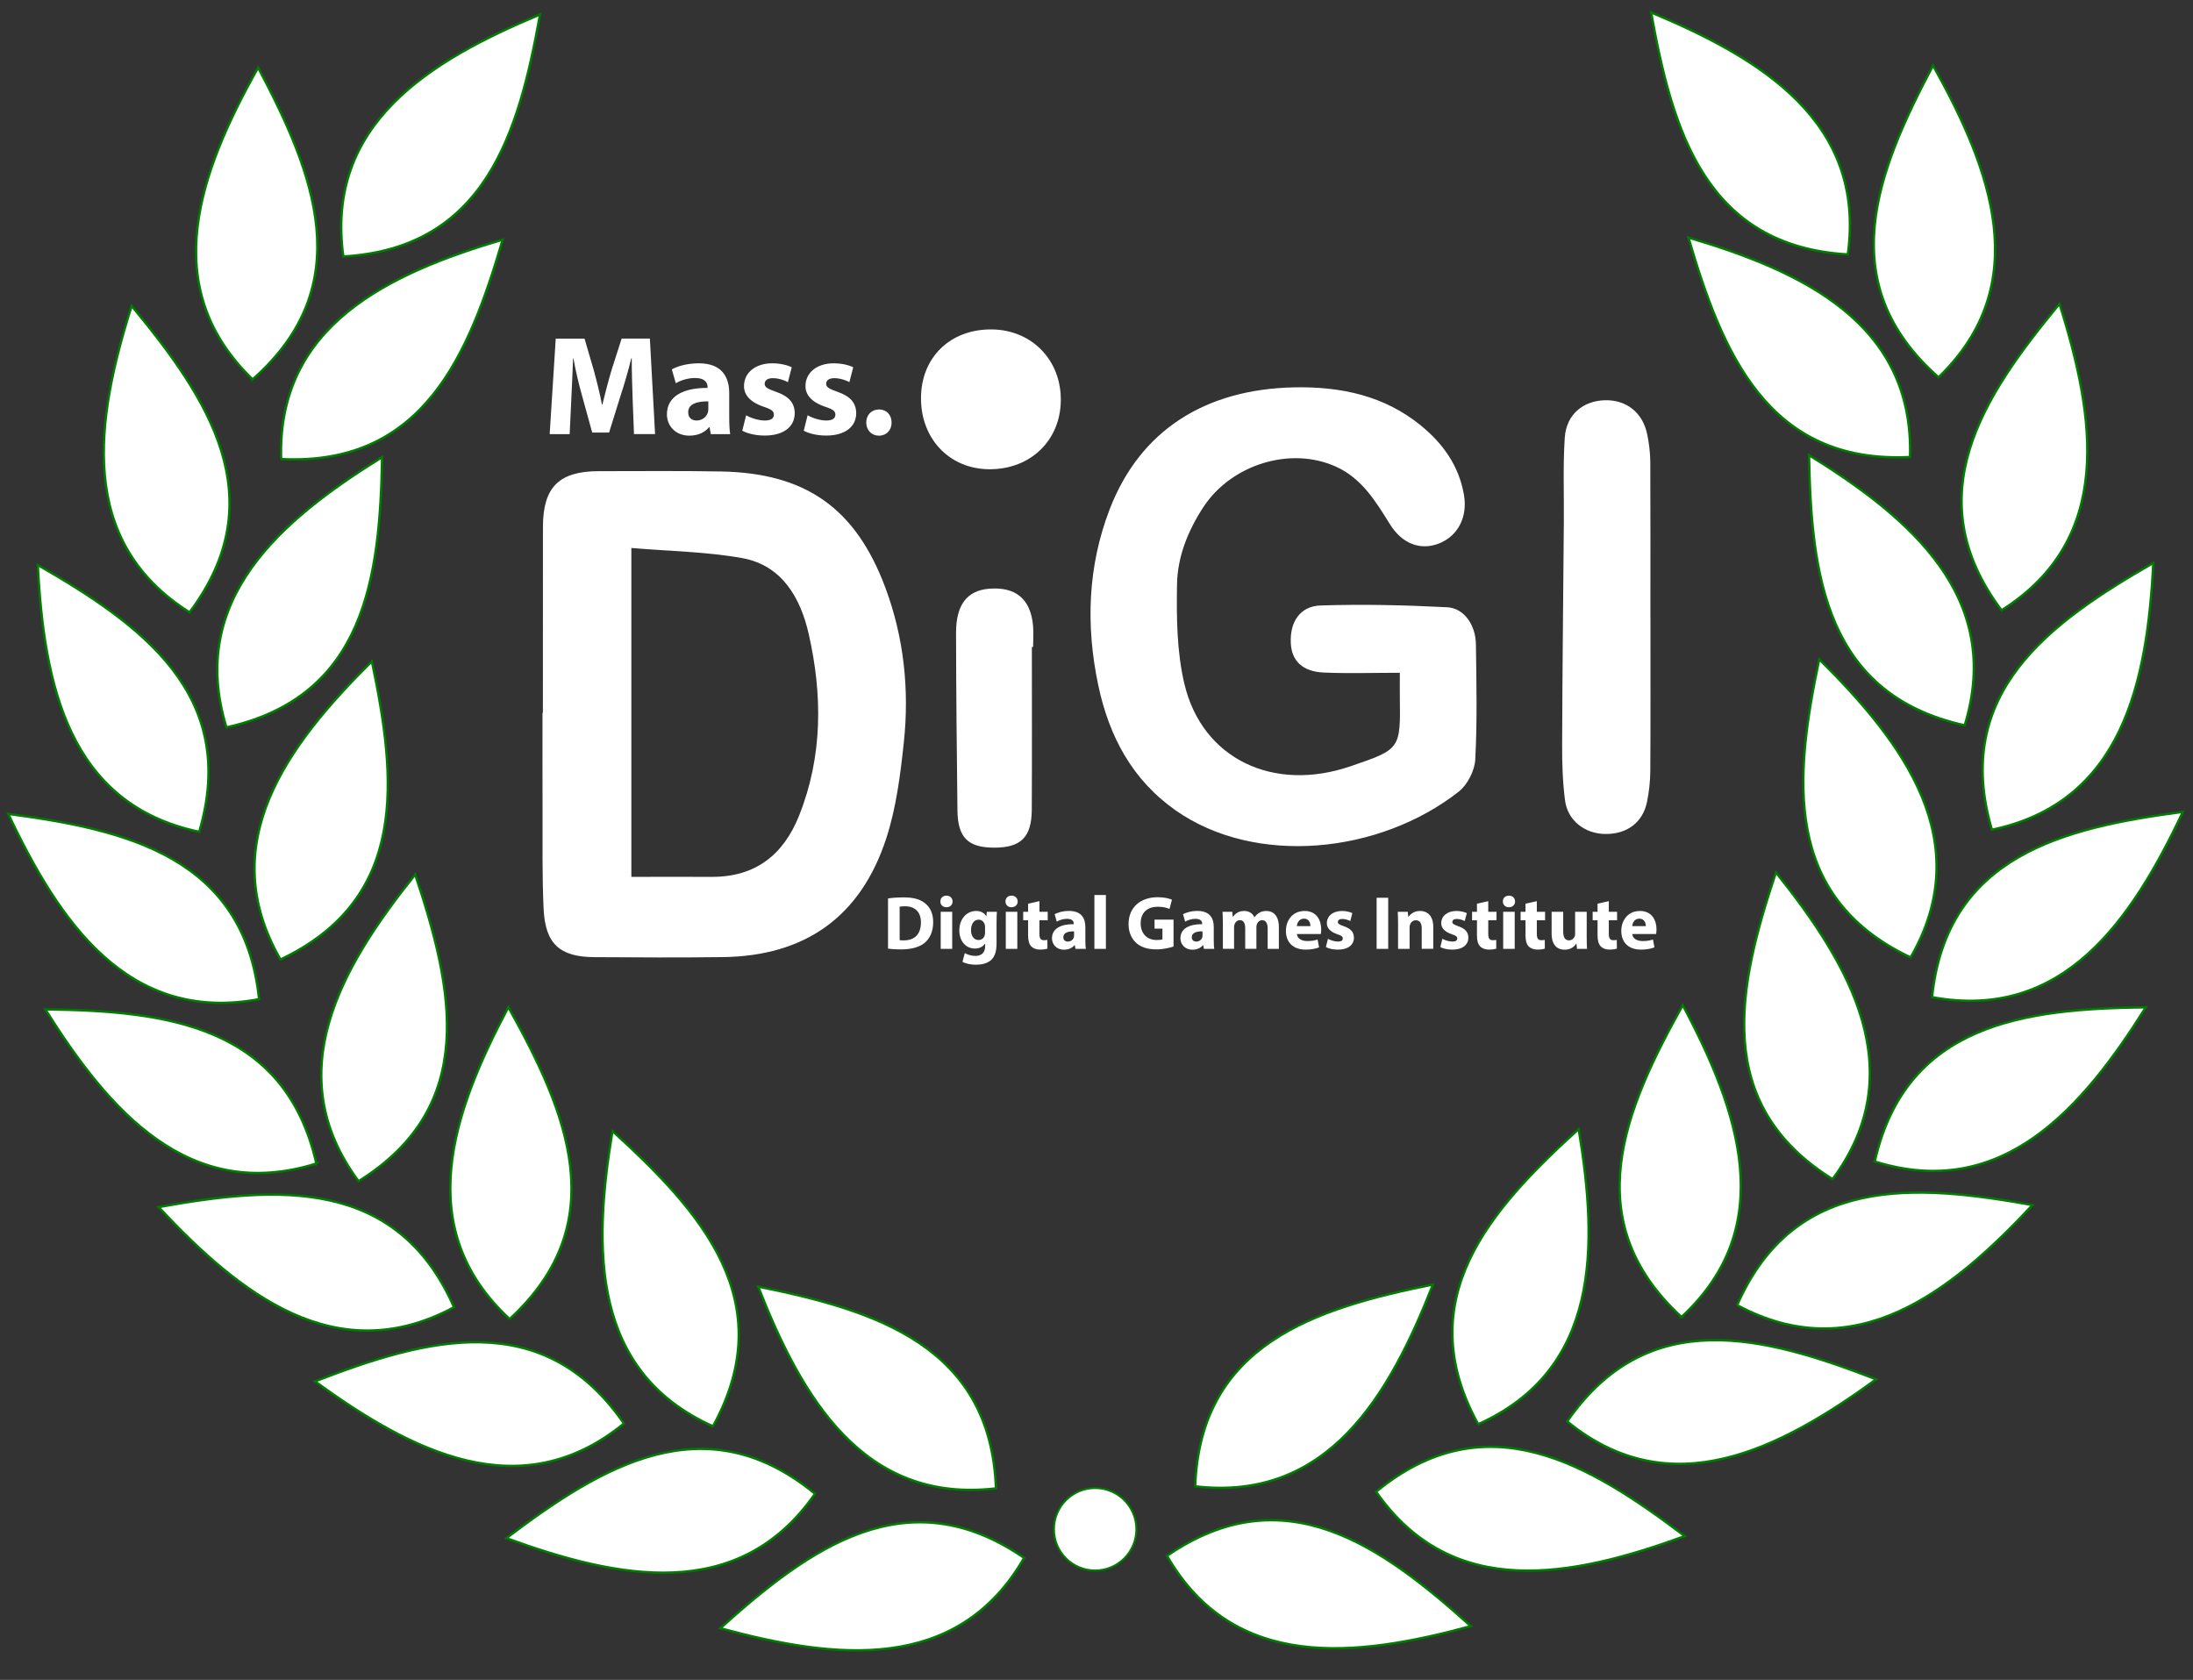 <svg xmlns="http://www.w3.org/2000/svg" width="940" height="720"><rect width="100%" height="100%" fill="#333333" stroke="none"/><g><g fill="#fff" stroke="#007D00"><g><path d="M500.23 666.82c50.26-34.6 92-4.22 130.2 30.14-49.33 13.4-101.57 19.5-130.2-30.14z"/><path d="M512.3 637.03c2.24-61 51.53-76.33 101.9-86.48-18.68 47.58-44.98 93.13-101.9 86.48z"/><path d="M589.86 639.34c47.15-38.74 91.3-11.98 132.28 19.03-48.02 17.52-99.56 28-132.28-19.03z"/><path d="M633.6 610.42c-29.4-53.5 5.03-91.95 43.07-126.52 8.38 50.43 9.18 103.02-43.08 126.52z"/><path d="M671.75 609.23c34.7-50.2 84.5-36.6 132.43-18.05-41.36 30.04-88.04 54.28-132.43 18.05z"/><path d="M720.76 564.46c-44.9-41.34-24.5-88.77.53-133.65 24 45.14 41.5 94.73-.54 133.65z"/><path d="M744.6 559.4c24.53-55.9 76-52.02 126.58-42.92-34.88 37.37-76.1 70.04-126.57 42.9z"/><path d="M785.5 505.37c-51.77-32.3-40.54-82.68-24.26-131.43 31.96 39.9 58.37 85.38 24.27 131.43z"/><path d="M803.6 497.8c13.5-59.5 64.77-65.44 116.16-66.06-27.2 43.28-61.5 83.16-116.17 66.07z"/><path d="M818.96 410.35c-55.14-26.15-49.75-77.5-39.16-127.78 36.32 35.97 67.76 78.14 39.16 127.78z"/><path d="M828.15 427.37c6.34-60.7 56.56-72.68 107.5-79.4-21.85 46.2-51.17 89.87-107.5 79.4z"/><path d="M842.14 310.86c-59.6-13.17-65.8-64.42-66.72-115.8 43.44 26.94 83.5 61 66.72 115.8z"/><path d="M853.8 355.62c-17.24-58.54 24.63-88.73 69.2-114.35-2.64 51.06-13.12 102.6-69.2 114.35z"/><path d="M818.7 195.87c-60.95 3.05-80.5-44.72-94.96-94.04 49.02 14.5 96.66 36.77 94.96 94.04z"/><path d="M857.94 261.56c-36.63-48.8-7.96-91.74 24.82-131.32 15.4 48.74 23.6 100.7-24.82 131.32z"/><path d="M792.04 109.04c-60.93-3.52-75.23-53.12-84.3-103.7 47.17 19.68 92.14 46.94 84.3 103.7z"/><path d="M830.93 161.7c-45.78-40.35-26.43-88.2-2.36-133.62 24.97 44.6 43.55 93.8 2.36 133.62z"/></g><g><path d="M438.97 667.7c-50.26-34.6-92-4.22-130.2 30.15 49.33 13.4 101.57 19.48 130.2-30.15z"/><path d="M426.9 637.9c-2.24-60.97-51.53-76.32-101.9-86.46 18.68 47.58 44.98 93.12 101.9 86.47z"/><path d="M349.34 640.22c-47.15-38.74-91.3-11.98-132.28 19.03 48.02 17.53 99.56 28 132.28-19.03z"/><path d="M305.6 611.3c29.4-53.48-5.04-91.95-43.07-126.52-8.38 50.43-9.18 103.02 43.08 126.52z"/><path d="M267.44 610.1c-34.7-50.2-84.5-36.6-132.42-18.04 41.36 30.05 88.03 54.28 132.42 18.05z"/><path d="M218.44 565.34c44.9-41.34 24.5-88.77-.53-133.65-24 45.12-41.5 94.7.54 133.64z"/><path d="M194.6 560.28c-24.53-55.9-76-52.02-126.6-42.92 34.9 37.37 76.12 70.04 126.6 42.92z"/><path d="M153.7 506.25c51.77-32.3 40.54-82.68 24.26-131.43-31.96 39.9-58.37 85.38-24.27 131.43z"/><path d="M135.6 498.7c-13.5-59.52-64.77-65.45-116.16-66.08 27.2 43.3 61.48 83.16 116.17 66.07z"/><path d="M120.23 411.23c55.14-26.15 49.75-77.5 39.16-127.78-36.33 35.97-67.77 78.14-39.17 127.78z"/><path d="M111.05 428.25c-6.34-60.7-56.56-72.68-107.5-79.4 21.85 46.2 51.16 89.87 107.5 79.4z"/><path d="M97.06 311.74c59.58-13.17 65.8-64.42 66.72-115.8-43.44 26.94-83.5 61-66.72 115.8z"/><path d="M85.4 356.5c17.24-58.53-24.63-88.73-69.2-114.34 2.63 51.05 13.12 102.6 69.2 114.35z"/><path d="M120.5 196.75c60.95 3.06 80.5-44.72 94.96-94.04-49.02 14.52-96.67 36.78-94.96 94.05z"/><path d="M81.25 262.44c36.63-48.8 7.97-91.74-24.82-131.32-15.4 48.74-23.6 100.7 24.82 131.32z"/><path d="M147.16 109.92c60.92-3.52 75.22-53.12 84.3-103.7-47.17 19.7-92.15 46.94-84.3 103.7z"/><path d="M108.27 162.6c45.78-40.37 26.42-88.23 2.36-133.64-24.97 44.6-43.55 93.8-2.36 133.63z"/></g><path stroke-width=".85" d="M487.1 655.43c0 9.77-7.92 17.68-17.68 17.68-9.77 0-17.68-7.9-17.68-17.67 0-9.76 7.9-17.68 17.68-17.68 9.76 0 17.68 7.92 17.68 17.68z" stroke-linecap="round"/></g></g><g fill="#fff" enable-background="new"><path d="M271.16 170.4c-.18-4.93-.37-10.88-.37-16.83h-.2c-1.26 5.22-2.96 11.05-4.54 15.85l-4.98 15.97h-7.23l-4.37-15.86c-1.34-4.8-2.74-10.63-3.7-15.97h-.13c-.24 5.52-.42 11.84-.73 16.94l-.73 15.56h-8.57l2.6-40.93h12.34l4 13.66c1.28 4.72 2.56 9.83 3.47 14.62h.18c1.15-4.73 2.55-10.14 3.9-14.7l4.36-13.6h12.1l2.23 40.94h-9.04l-.6-15.67zM304.68 186.06l-.54-2.98h-.18c-1.95 2.37-4.98 3.64-8.5 3.64-6.02 0-9.6-4.37-9.6-9.1 0-7.72 6.92-11.42 17.43-11.36v-.42c0-1.58-.86-3.83-5.42-3.83-3.03 0-6.25 1.04-8.2 2.26l-1.7-5.96c2.07-1.15 6.14-2.6 11.54-2.6 9.9 0 13.06 5.82 13.06 12.8v10.33c0 2.85.12 5.6.42 7.23h-8.32zm-1.1-14.03c-4.85-.06-8.6 1.1-8.6 4.67 0 2.37 1.57 3.53 3.63 3.53 2.32 0 4.2-1.52 4.8-3.4.13-.5.2-1.04.2-1.58v-3.22zM319.8 177.98c1.7 1.03 5.23 2.25 7.96 2.25 2.8 0 3.95-.98 3.95-2.5 0-1.5-.9-2.24-4.36-3.4-6.14-2.06-8.5-5.4-8.44-8.92 0-5.52 4.73-9.7 12.08-9.7 3.46 0 6.56.78 8.38 1.7l-1.64 6.37c-1.33-.73-3.88-1.7-6.44-1.7-2.24 0-3.52.9-3.52 2.43 0 1.4 1.16 2.12 4.8 3.4 5.65 1.94 8.02 4.8 8.08 9.17 0 5.52-4.38 9.6-12.88 9.6-3.9 0-7.35-.86-9.6-2.07l1.65-6.62zM346.17 177.98c1.7 1.03 5.22 2.25 7.95 2.25 2.8 0 3.95-.98 3.95-2.5 0-1.5-.9-2.24-4.37-3.4-6.14-2.06-8.5-5.4-8.44-8.92 0-5.52 4.73-9.7 12.08-9.7 3.46 0 6.56.78 8.38 1.7l-1.64 6.37c-1.33-.73-3.9-1.7-6.44-1.7-2.24 0-3.52.9-3.52 2.43 0 1.4 1.16 2.12 4.8 3.4 5.65 1.94 8.02 4.8 8.08 9.17 0 5.52-4.38 9.6-12.88 9.6-3.9 0-7.35-.86-9.6-2.07l1.65-6.62zM371.3 181.14c0-3.28 2.26-5.65 5.47-5.65 3.22 0 5.4 2.3 5.4 5.64 0 3.22-2.18 5.6-5.46 5.6-3.14-.02-5.4-2.38-5.4-5.6z"/></g><g fill="#fff" enable-background="new"><path d="M380.64 385.07c1.82-.3 4.2-.45 6.7-.45 4.15 0 6.85.75 8.96 2.34 2.27 1.7 3.7 4.4 3.7 8.25 0 4.2-1.52 7.1-3.64 8.88-2.3 1.9-5.8 2.82-10.1 2.82-2.57 0-4.4-.16-5.62-.32v-21.5zm4.97 17.87c.43.1 1.1.1 1.73.1 4.5.03 7.4-2.44 7.4-7.67.04-4.55-2.62-6.95-6.88-6.95-1.1 0-1.82.1-2.24.2v14.32zM408.32 386.37c0 1.37-1.04 2.47-2.67 2.47-1.55 0-2.6-1.1-2.56-2.47-.04-1.43 1-2.5 2.6-2.5s2.6 1.07 2.62 2.5zm-5.1 20.3V390.8h4.93v15.88h-4.93zM427.3 390.8c-.08 1-.14 2.33-.14 4.7v8.87c0 3.05-.62 5.56-2.4 7.15-1.76 1.5-4.13 1.95-6.47 1.95-2.1 0-4.3-.43-5.73-1.24l.98-3.73c1 .58 2.76 1.2 4.6 1.2 2.35 0 4.14-1.27 4.14-4.2v-1.03h-.08c-.94 1.33-2.47 2.08-4.3 2.08-3.92 0-6.7-3.2-6.7-7.77 0-5.1 3.3-8.35 7.2-8.35 2.18 0 3.54.95 4.35 2.25h.07l.16-1.9h4.3zm-5.08 6.46c0-.33-.03-.65-.1-.9-.35-1.3-1.3-2.2-2.66-2.2-1.8 0-3.25 1.63-3.25 4.53 0 2.36 1.18 4.2 3.26 4.2 1.27 0 2.27-.83 2.6-2 .13-.36.16-.88.16-1.3v-2.34zM436.22 386.37c0 1.37-1.04 2.47-2.66 2.47-1.56 0-2.6-1.1-2.57-2.47-.04-1.43 1-2.5 2.6-2.5s2.6 1.07 2.62 2.5zm-5.1 20.3V390.8h4.94v15.88h-4.94zM445.55 386.24v4.55h3.54v3.63h-3.56v5.75c0 1.92.46 2.8 1.95 2.8.6 0 1.1-.07 1.46-.13l.03 3.73c-.66.26-1.83.42-3.23.42-1.6 0-2.92-.55-3.7-1.36-.9-.94-1.36-2.47-1.36-4.7v-6.5h-2.1v-3.65h2.1v-3.45l4.85-1.1zM460.98 406.68l-.3-1.6h-.1c-1.03 1.27-2.66 1.96-4.54 1.96-3.22 0-5.13-2.34-5.13-4.88 0-4.12 3.7-6.1 9.33-6.07v-.24c0-.84-.46-2.05-2.9-2.05-1.62 0-3.34.57-4.38 1.22l-.9-3.2c1.1-.6 3.27-1.4 6.16-1.4 5.3 0 7 3.13 7 6.87v5.5c0 1.54.06 3 .23 3.88h-4.45zm-.6-7.5c-2.6-.04-4.6.58-4.6 2.5 0 1.26.84 1.88 1.95 1.88 1.23 0 2.24-.8 2.56-1.82.06-.26.1-.55.1-.84v-1.73zM469.1 383.6h4.93v23.08h-4.93V383.6zM503.04 405.67c-1.52.52-4.42 1.23-7.3 1.23-4 0-6.9-1-8.9-2.95-2.02-1.9-3.13-4.74-3.1-7.96.04-7.3 5.33-11.45 12.5-11.45 2.84 0 5.02.56 6.1 1.08l-1.05 3.96c-1.2-.53-2.7-.95-5.1-.95-4.14 0-7.26 2.34-7.26 7.08 0 4.52 2.83 7.18 6.9 7.18 1.13 0 2.04-.12 2.43-.3V398h-3.38v-3.86h8.14v11.53zM516.04 406.68l-.3-1.6h-.1c-1.03 1.27-2.66 1.96-4.54 1.96-3.22 0-5.13-2.34-5.13-4.88 0-4.12 3.7-6.1 9.32-6.07v-.24c0-.84-.47-2.05-2.9-2.05-1.63 0-3.35.57-4.4 1.22l-.9-3.2c1.1-.6 3.28-1.4 6.17-1.4 5.3 0 7 3.13 7 6.87v5.5c0 1.54.05 3 .22 3.88h-4.46zm-.6-7.5c-2.6-.04-4.6.58-4.6 2.5 0 1.26.84 1.88 1.95 1.88 1.22 0 2.23-.8 2.55-1.82.07-.26.1-.55.1-.84v-1.73zM524.16 395.86c0-1.98-.07-3.67-.13-5.07h4.16l.2 2.14h.1c.7-1 2.1-2.5 4.82-2.5 2.05 0 3.67 1.04 4.35 2.7h.07c.58-.82 1.3-1.47 2.04-1.92.88-.53 1.86-.78 3.03-.78 3.06 0 5.37 2.14 5.37 6.88v9.36h-4.8v-8.64c0-2.3-.76-3.64-2.35-3.64-1.14 0-1.95.78-2.28 1.72-.13.36-.2.88-.2 1.27v9.28h-4.8v-8.9c0-2.02-.7-3.38-2.27-3.38-1.27 0-2.02.97-2.3 1.8-.17.38-.2.83-.2 1.22v9.26h-4.8v-10.82zM555.9 400.3c.16 2.06 2.17 3.03 4.48 3.03 1.7 0 3.05-.23 4.38-.65l.65 3.35c-1.6.65-3.6.97-5.74.97-5.4 0-8.48-3.1-8.48-8.08 0-4.03 2.5-8.48 8.03-8.48 5.14 0 7.1 4 7.1 7.92 0 .85-.1 1.6-.17 1.95H555.9zm5.8-3.37c0-1.2-.5-3.2-2.78-3.2-2.08 0-2.93 1.87-3.06 3.2h5.85zM569.2 402.36c.92.55 2.8 1.2 4.27 1.2 1.5 0 2.1-.52 2.1-1.33 0-.82-.48-1.2-2.33-1.82-3.28-1.1-4.55-2.88-4.5-4.77 0-2.95 2.52-5.2 6.45-5.2 1.84 0 3.5.43 4.47.92l-.87 3.4c-.72-.38-2.08-.9-3.45-.9-1.2 0-1.88.48-1.88 1.3 0 .74.62 1.13 2.57 1.82 3.02 1.03 4.28 2.56 4.32 4.9 0 2.96-2.34 5.13-6.9 5.13-2.07 0-3.92-.45-5.12-1.1l.88-3.54zM595.04 384.78v21.9h-4.97v-21.9h4.97zM599.26 395.86c0-1.98-.06-3.67-.13-5.07h4.3l.22 2.17h.1c.64-1 2.27-2.53 4.9-2.53 3.25 0 5.7 2.14 5.7 6.82v9.42h-4.95v-8.8c0-2.05-.72-3.45-2.5-3.45-1.37 0-2.18.94-2.5 1.85-.13.3-.2.78-.2 1.24v9.16h-4.94v-10.82zM618.27 402.36c.9.55 2.8 1.2 4.25 1.2 1.5 0 2.1-.52 2.1-1.33 0-.82-.47-1.2-2.33-1.82-3.3-1.1-4.55-2.88-4.52-4.77 0-2.95 2.53-5.2 6.46-5.2 1.86 0 3.5.43 4.5.92l-.9 3.4c-.7-.38-2.07-.9-3.43-.9-1.2 0-1.88.48-1.88 1.3 0 .74.62 1.13 2.57 1.82 3 1.03 4.28 2.56 4.3 4.9 0 2.96-2.33 5.13-6.88 5.13-2.08 0-3.93-.45-5.13-1.1l.87-3.54zM637.92 386.24v4.55h3.54v3.63h-3.54v5.75c0 1.92.45 2.8 1.95 2.8.62 0 1.1-.07 1.46-.13l.03 3.73c-.65.26-1.82.42-3.2.42-1.6 0-2.94-.55-3.72-1.36-.9-.94-1.36-2.47-1.36-4.7v-6.5h-2.1v-3.65h2.1v-3.45l4.84-1.1zM649.42 386.37c0 1.37-1.04 2.47-2.66 2.47-1.56 0-2.6-1.1-2.57-2.47-.04-1.43 1-2.5 2.6-2.5s2.6 1.07 2.62 2.5zm-5.1 20.3V390.8h4.94v15.88h-4.94zM658.74 386.24v4.55h3.54v3.63h-3.54v5.75c0 1.92.46 2.8 1.95 2.8.6 0 1.1-.07 1.45-.13l.03 3.73c-.65.26-1.82.42-3.2.42-1.6 0-2.94-.55-3.72-1.36-.9-.94-1.36-2.47-1.36-4.7v-6.5h-2.1v-3.65h2.1v-3.45l4.84-1.1zM680.12 401.58c0 2.08.06 3.77.13 5.1h-4.3l-.22-2.24h-.1c-.6.97-2.1 2.6-4.97 2.6-3.2 0-5.58-2.02-5.58-6.92v-9.33h4.97v8.54c0 2.3.74 3.7 2.47 3.7 1.36 0 2.14-.94 2.46-1.72.13-.3.17-.68.17-1.07v-9.46h4.97v10.78zM689.6 386.24v4.55h3.54v3.63h-3.54v5.75c0 1.92.46 2.8 1.95 2.8.62 0 1.1-.07 1.46-.13l.05 3.73c-.65.26-1.82.42-3.22.42-1.6 0-2.92-.55-3.7-1.36-.9-.94-1.37-2.47-1.37-4.7v-6.5h-2.1v-3.65h2.1v-3.45l4.84-1.1zM699.64 400.3c.16 2.06 2.18 3.03 4.48 3.03 1.7 0 3.06-.23 4.4-.65l.64 3.35c-1.63.65-3.6.97-5.75.97-5.4 0-8.47-3.1-8.47-8.08 0-4.03 2.5-8.48 8.02-8.48 5.13 0 7.08 4 7.08 7.92 0 .85-.1 1.6-.16 1.95h-10.23zm5.82-3.37c0-1.2-.52-3.2-2.8-3.2-2.08 0-2.92 1.87-3.05 3.2h5.86z"/></g><path fill="#fff" d="M232.7 305.5c0-26.57 0-53.15.03-79.73.02-17 6.9-23.83 24-23.83 17.4 0 34.82-.18 52.22.13 36.26.63 57.75 15.6 70.5 49.66 8 21.4 10.38 43.8 7.97 66.42-1.48 13.85-3.24 28-7.53 41.16-10.98 33.7-34.88 50.47-70.1 50.9-18.34.24-36.7.15-55.04.02-14.88-.1-21.04-5.7-21.74-20.75-.65-14.1-.4-28.22-.45-42.32-.06-13.9-.02-27.76-.02-41.64.06 0 .1 0 .16 0zm37.92-70.65c0 47.95 0 94.24 0 140.97 11.88 0 23.13-.05 34.4 0 18.7.1 30.78-9.4 37.5-26.24 10.15-25.48 10.06-51.84 4.1-77.96-3.47-15.2-11.3-29.32-28.47-32.42-15.32-2.75-31.1-2.95-47.53-4.34zM600.02 288.35c-11.52 0-22.1.36-32.63-.1-9.08-.4-13.73-5-14.1-12.55-.48-9.06 3.9-15.93 12.82-16.2 18.05-.58 36.17-.16 54.2.77 7.25.38 12.2 7.58 12.32 15.87.22 16.47.6 32.98-.28 49.4-.26 4.8-3.36 10.85-7.14 13.8-34.03 26.65-87.02 31.98-121.26 8-18.7-13.12-28.6-31.85-33.2-53.68-5.4-25.56-4.5-50.98 4.9-75.4 12.98-33.7 40.85-51.52 79.3-52.25 19.82-.35 38.4 3.55 54.1 16.37 9.5 7.74 16.36 17.36 18.47 29.8 1.6 9.4-2.57 17.52-10.68 20.74-7.82 3.1-15.74.26-21-8.14-6.1-9.78-12-19.67-23.1-24.73-19.54-8.92-45.05-1-57.05 17.47-6.54 10.06-10.97 21.15-11.17 32.88-.25 14.2-.1 28.9 3.13 42.6 7.6 32.28 38.18 46.77 71.3 35.4 21.4-7.32 21.38-7.32 21.07-29.88-.04-2.78 0-5.57 0-10.15zM707.44 264.9c0 21.86.08 43.72-.06 65.58-.03 4.43-.53 8.92-1.42 13.26-1.8 8.77-8.57 13.8-17.83 13.7-8.8-.07-16.18-5.74-17.3-14.4-1.03-7.9-1.27-15.93-1.24-23.9.1-31.93.48-63.87.73-95.8.1-11.95-.4-23.92.4-35.8.67-9.9 7.87-15.8 17.3-16 9.14-.18 16.08 5.26 18.02 14.53.8 3.87 1.3 7.9 1.34 11.84.1 22.34.04 44.67.04 67zM442.3 277.28c0 23.25.08 46.5-.04 69.74-.06 11.82-4.68 16.3-16.13 16.28-11.2-.02-15.58-4.3-15.73-15.88-.3-25.37-.56-50.73-.6-76.1-.03-12.18 4.74-18.23 14.2-19 11.36-.9 17.75 4.38 18.8 15.8.27 3.03.03 6.1.03 9.16-.17 0-.35 0-.53 0zM394.77 170.46c.12-17.3 12.5-29.34 30.1-29.27 17.3.05 30.06 13.1 29.83 30.52-.22 17.3-13.22 29.63-30.96 29.4-16.87-.22-29.1-13.15-28.97-30.66z"/></svg>